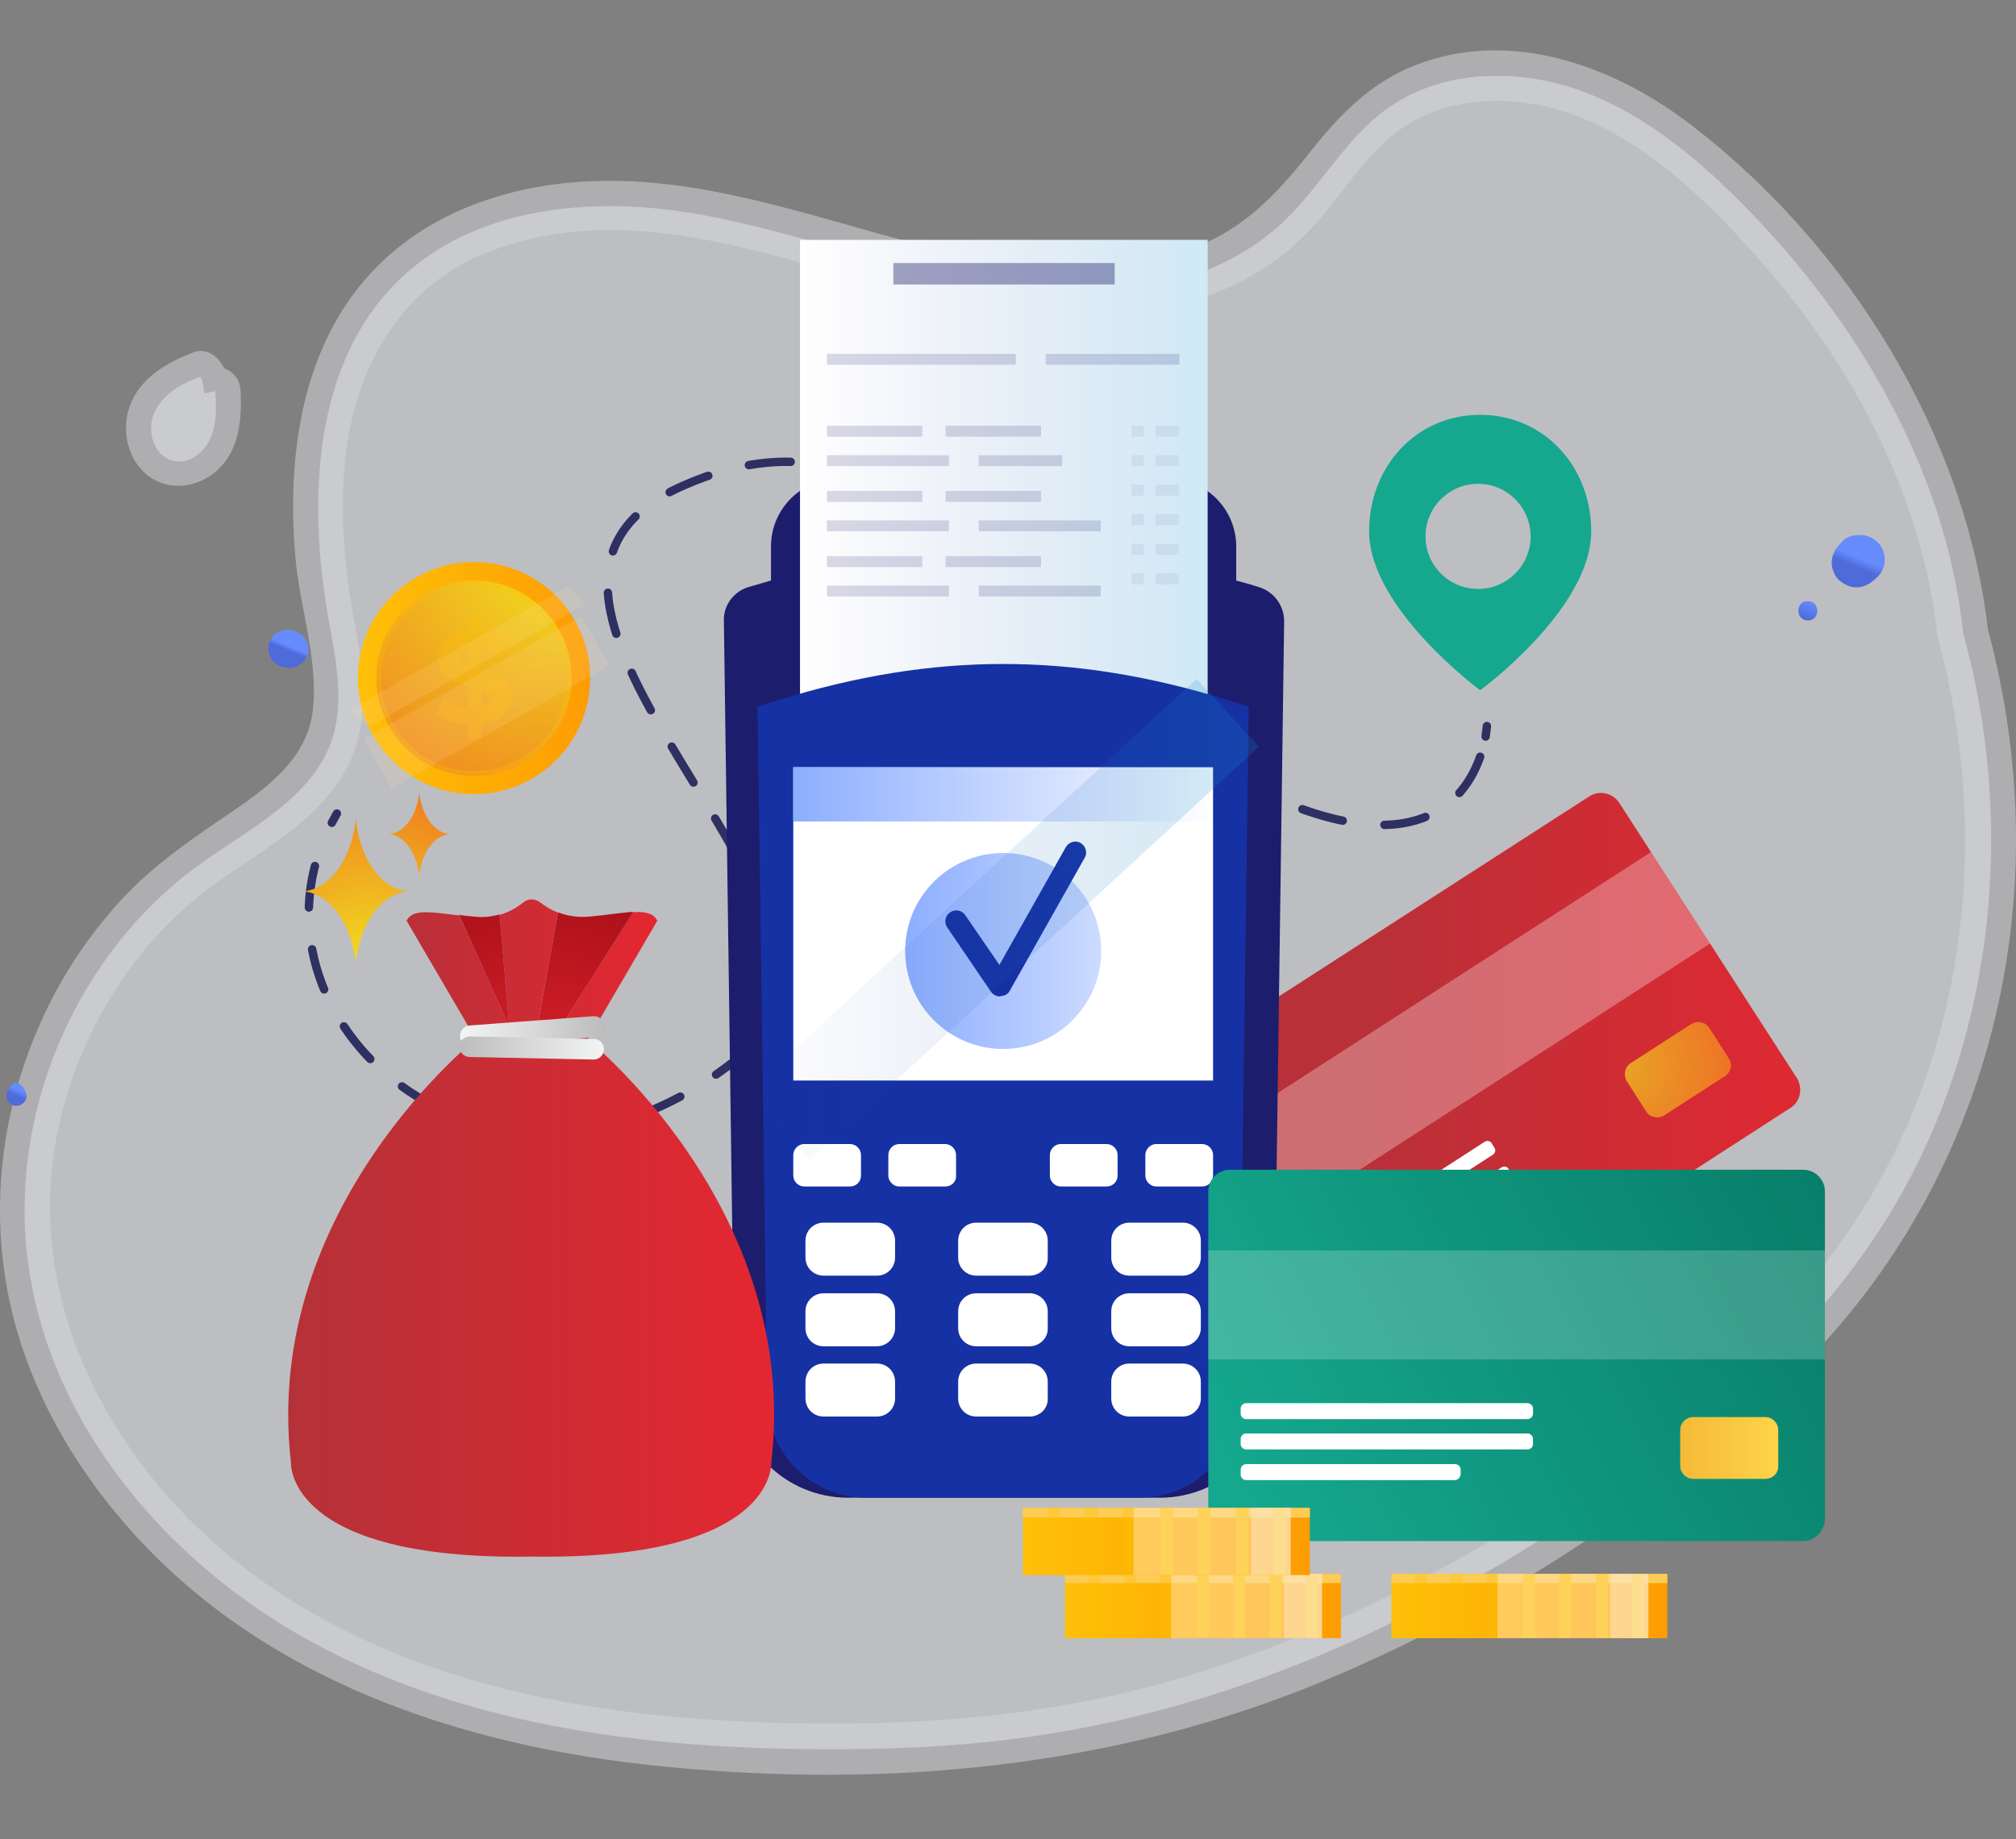 <svg width="240" height="219" viewBox="0 0 240 219" fill="none" xmlns="http://www.w3.org/2000/svg">
<rect x="0" y="0" width="240" height="219" fill="#808080" stroke="none"/>
<g opacity="0.75">
<path opacity="0.75" d="M233.696 75.336C231.693 56.057 221.077 37.98 207.257 24.11C201.648 18.451 195.239 13.243 187.728 10.639C180.166 8.036 171.253 8.386 164.844 13.143C160.086 16.698 157.182 22.207 152.876 26.313C143.962 34.825 130.292 36.127 118.124 34.124C105.956 32.121 94.439 27.364 82.27 25.361C70.102 23.358 56.432 24.71 47.569 33.273C37.254 43.188 36.602 59.562 39.106 73.683C39.958 78.491 41.059 83.498 39.507 88.105C37.153 95.015 29.792 98.621 23.834 102.877C9.011 113.543 0.799 132.721 3.403 150.798C6.257 170.678 21.13 187.403 39.006 196.516C56.883 205.68 77.413 208.184 97.493 208.284C106.056 208.334 114.619 207.983 123.081 206.732C147.668 203.176 170.802 192.36 191.183 178.139C202.55 170.227 213.316 161.064 221.428 149.847C236.851 128.665 240.656 100.423 233.696 75.336Z" fill="#EDEFF4"/>
<g opacity="0.75">
<path opacity="0.75" d="M236.7 75.336C234.096 51.801 220.025 29.217 201.347 14.896C192.233 7.885 180.015 3.379 168.698 7.685C162.99 9.838 159.184 13.994 155.529 18.651C151.923 23.158 148.168 27.064 142.71 29.267C131.643 33.774 119.275 31.771 108.108 28.766C95.94 25.562 83.722 21.155 70.903 21.556C59.836 21.906 48.87 25.862 42.11 34.976C35.55 43.789 34.248 55.506 35.149 66.172C35.65 72.181 37.903 78.49 37.252 84.499C36.651 90.108 32.095 93.613 27.738 96.567C23.232 99.622 18.775 102.626 14.969 106.582C11.214 110.538 8.009 115.145 5.605 120.102C0.748 130.117 -1.105 141.284 0.648 152.3C2.35 163.066 7.608 172.981 14.669 181.193C30.743 199.971 54.979 207.983 78.915 210.337C105.504 212.991 132.394 210.537 157.181 200.322C168.798 195.515 179.865 189.506 190.28 182.445C200.746 175.385 210.861 167.373 219.073 157.708C234.596 139.531 241.707 115.696 239.654 91.96C239.153 86.052 238.102 80.243 236.549 74.535C235.548 70.829 229.739 72.381 230.741 76.137C236.549 97.569 234.596 121.304 223.63 140.833C212.013 161.514 190.931 176.386 170.501 187.353C159.785 193.111 148.468 197.768 136.701 200.873C124.182 204.128 111.413 205.279 98.494 205.229C74.758 205.179 49.621 201.874 30.042 187.403C13.517 175.184 2.4 154.904 7.007 134.073C9.261 123.908 14.619 114.594 22.43 107.734C29.791 101.324 41.008 97.469 42.911 86.653C43.962 80.794 42.16 74.985 41.409 69.177C40.758 63.969 40.557 58.611 41.258 53.403C42.66 43.138 48.069 33.974 57.983 30.068C80.517 21.205 103.451 37.129 126.035 37.88C136.4 38.23 147.266 35.727 154.928 28.416C159.034 24.51 161.738 19.202 166.245 15.747C170.451 12.492 176.009 11.591 181.167 12.192C192.534 13.544 201.697 22.257 208.958 30.369C216.519 38.781 222.829 48.596 226.735 59.262C228.638 64.47 229.99 69.828 230.59 75.336C231.141 79.141 237.15 79.192 236.7 75.336Z" fill="#EDEFF4"/>
</g>
</g>
<path d="M177.01 86.453C177.01 86.453 176.96 86.953 176.859 87.704" stroke="#2E3062" stroke-linecap="round" stroke-linejoin="round"/>
<path d="M176.209 90.107C174.407 95.265 168.548 103.026 150.02 94.263C122.129 81.094 111.313 44.539 81.268 57.859C51.223 71.179 108.258 109.286 88.278 125.66C59.285 149.395 28.139 122.205 38.955 99.07" stroke="#2E3062" stroke-linecap="round" stroke-linejoin="round" stroke-dasharray="5 5"/>
<path d="M39.504 97.97C39.705 97.619 39.905 97.219 40.105 96.868" stroke="#2E3062" stroke-linecap="round" stroke-linejoin="round"/>
<path d="M213.1 131.954L155.815 168.959C154.613 169.76 153.011 169.41 152.21 168.208L131.078 135.409C130.277 134.207 130.627 132.605 131.829 131.804L189.165 94.849C190.366 94.047 191.969 94.398 192.77 95.6L213.901 128.349C214.653 129.55 214.352 131.203 213.1 131.954Z" fill="url(#paint0_linear)"/>
<path opacity="0.3" d="M196.554 101.452L134.882 141.269L141.917 152.165L203.588 112.347L196.554 101.452Z" fill="white"/>
<path d="M177.699 137.511L149.557 155.688C149.256 155.888 148.856 155.788 148.705 155.487L148.405 154.987C148.205 154.686 148.305 154.286 148.605 154.135L176.747 135.958C177.048 135.758 177.448 135.858 177.598 136.159L177.899 136.659C178.099 136.96 177.999 137.31 177.699 137.511Z" fill="white"/>
<path d="M179.701 140.564L151.559 158.741C151.259 158.942 150.858 158.841 150.708 158.541L150.407 158.04C150.207 157.74 150.307 157.339 150.608 157.189L178.75 139.012C179.05 138.812 179.451 138.912 179.601 139.212L179.901 139.713C180.052 139.963 179.951 140.364 179.701 140.564Z" fill="white"/>
<path d="M174.393 148.276L153.512 161.746C153.211 161.947 152.811 161.846 152.661 161.546L152.36 161.045C152.16 160.745 152.26 160.344 152.56 160.194L173.441 146.724C173.742 146.524 174.143 146.624 174.293 146.924L174.593 147.425C174.743 147.725 174.693 148.076 174.393 148.276Z" fill="white"/>
<path d="M205.339 128.148L198.128 132.805C197.377 133.256 196.425 133.055 195.975 132.354L193.671 128.749C193.221 127.998 193.421 127.046 194.122 126.596L201.333 121.939C202.084 121.488 203.035 121.689 203.486 122.39L205.789 125.995C206.29 126.696 206.09 127.647 205.339 128.148Z" fill="url(#paint1_radial)"/>
<path d="M159.636 187.403H126.787V195.064H159.636V187.403Z" fill="url(#paint2_linear)"/>
<path d="M159.636 187.403H126.787V188.504H159.636V187.403Z" fill="#FCCC54"/>
<path opacity="0.3" d="M130.993 187.4H129.541V195.062H130.993V187.4Z" fill="#FFBE00"/>
<path opacity="0.3" d="M135.299 187.399H133.847V195.061H135.299V187.399Z" fill="#FFBE00"/>
<path opacity="0.3" d="M139.606 187.399H138.154V195.061H139.606V187.399Z" fill="#FFBE00"/>
<path d="M143.911 187.399H142.459V195.061H143.911V187.399Z" fill="#FFBE00"/>
<path d="M148.218 187.399H146.766V195.061H148.218V187.399Z" fill="#FFBE00"/>
<path d="M152.576 187.399H151.124V195.061H152.576V187.399Z" fill="#FFBE00"/>
<path d="M156.881 187.399H155.429V195.061H156.881V187.399Z" fill="#FFBE00"/>
<path opacity="0.5" d="M157.383 187.4H139.406V195.062H157.383V187.4Z" fill="#FFE6B3"/>
<path opacity="0.5" d="M157.382 187.4H152.825V195.062H157.382V187.4Z" fill="#FCE8C5"/>
<path d="M198.493 187.403H165.644V195.064H198.493V187.403Z" fill="url(#paint3_linear)"/>
<path d="M198.493 187.403H165.644V188.504H198.493V187.403Z" fill="#FCCC54"/>
<path opacity="0.3" d="M169.85 187.4H168.398V195.062H169.85V187.4Z" fill="#FFBE00"/>
<path opacity="0.3" d="M174.157 187.399H172.705V195.061H174.157V187.399Z" fill="#FFBE00"/>
<path opacity="0.3" d="M178.462 187.399H177.01V195.061H178.462V187.399Z" fill="#FFBE00"/>
<path d="M182.77 187.399H181.317V195.061H182.77V187.399Z" fill="#FFBE00"/>
<path d="M187.075 187.399H185.623V195.061H187.075V187.399Z" fill="#FFBE00"/>
<path d="M191.432 187.399H189.98V195.061H191.432V187.399Z" fill="#FFBE00"/>
<path d="M195.738 187.399H194.286V195.061H195.738V187.399Z" fill="#FFBE00"/>
<path opacity="0.5" d="M196.24 187.4H178.263V195.062H196.24V187.4Z" fill="#FFE6B3"/>
<path opacity="0.5" d="M196.238 187.4H191.682V195.062H196.238V187.4Z" fill="#FCE8C5"/>
<path d="M149.921 69.926C149.02 69.626 148.069 69.375 147.167 69.125V65.069C147.167 60.612 143.562 57.007 139.105 57.007H99.847C95.39 57.007 91.785 60.612 91.785 65.069V69.125C90.883 69.375 89.932 69.676 89.031 69.926C87.328 70.477 86.126 72.079 86.176 73.882L87.428 165.018C87.528 172.379 93.537 178.338 100.948 178.338H138.104C145.465 178.338 151.524 172.429 151.624 165.018L152.876 73.882C152.826 72.079 151.674 70.477 149.921 69.926Z" fill="#1D1D6D"/>
<path d="M143.762 28.564H95.24V84.598H143.762V28.564Z" fill="white"/>
<path d="M143.762 28.564H95.24V84.598H143.762V28.564Z" fill="url(#paint4_linear)"/>
<path d="M90.182 84.145L92.736 83.344C111.163 77.635 127.688 77.635 146.115 83.344L148.669 84.145L147.518 166.668C147.417 173.128 142.16 178.335 135.7 178.335H103.151C96.692 178.335 91.384 173.128 91.334 166.668L90.182 84.145Z" fill="#1631A4"/>
<path d="M144.412 91.357H94.438V128.663H144.412V91.357Z" fill="white"/>
<path d="M144.412 91.357H94.438V97.817H144.412V91.357Z" fill="url(#paint5_linear)"/>
<path d="M119.427 124.904C125.87 124.904 131.094 119.68 131.094 113.236C131.094 106.793 125.87 101.569 119.427 101.569C112.983 101.569 107.759 106.793 107.759 113.236C107.759 119.68 112.983 124.904 119.427 124.904Z" fill="url(#paint6_linear)"/>
<path d="M119.025 118.645C118.624 118.645 118.224 118.445 117.973 118.095L112.766 110.433C112.365 109.832 112.515 109.031 113.116 108.631C113.717 108.23 114.518 108.38 114.919 108.981L118.975 114.89L126.887 100.869C127.237 100.268 128.038 100.018 128.639 100.368C129.24 100.719 129.49 101.52 129.14 102.121L120.227 117.944C120.026 118.345 119.626 118.595 119.175 118.595C119.075 118.645 119.075 118.645 119.025 118.645Z" fill="#1631A4"/>
<path d="M101.198 141.281H95.74C95.039 141.281 94.438 140.68 94.438 139.979V137.525C94.438 136.824 95.039 136.223 95.74 136.223H101.198C101.899 136.223 102.5 136.824 102.5 137.525V139.979C102.5 140.73 101.899 141.281 101.198 141.281Z" fill="white"/>
<path d="M112.514 141.281H107.056C106.355 141.281 105.754 140.68 105.754 139.979V137.525C105.754 136.824 106.355 136.223 107.056 136.223H112.514C113.215 136.223 113.816 136.824 113.816 137.525V139.979C113.866 140.73 113.265 141.281 112.514 141.281Z" fill="white"/>
<path d="M131.744 141.281H126.286C125.585 141.281 124.984 140.68 124.984 139.979V137.525C124.984 136.824 125.585 136.223 126.286 136.223H131.744C132.445 136.223 133.046 136.824 133.046 137.525V139.979C133.046 140.73 132.445 141.281 131.744 141.281Z" fill="white"/>
<path d="M143.112 141.281H137.653C136.952 141.281 136.352 140.68 136.352 139.979V137.525C136.352 136.824 136.952 136.223 137.653 136.223H143.112C143.813 136.223 144.414 136.824 144.414 137.525V139.979C144.414 140.73 143.813 141.281 143.112 141.281Z" fill="white"/>
<path d="M104.402 151.895H98.042C96.841 151.895 95.889 150.944 95.889 149.742V147.739C95.889 146.537 96.841 145.586 98.042 145.586H104.402C105.604 145.586 106.555 146.537 106.555 147.739V149.742C106.555 150.944 105.604 151.895 104.402 151.895Z" fill="white"/>
<path d="M122.58 151.895H116.22C115.018 151.895 114.067 150.944 114.067 149.742V147.739C114.067 146.537 115.018 145.586 116.22 145.586H122.58C123.781 145.586 124.733 146.537 124.733 147.739V149.742C124.783 150.944 123.781 151.895 122.58 151.895Z" fill="white"/>
<path d="M140.806 151.895H134.446C133.244 151.895 132.293 150.944 132.293 149.742V147.739C132.293 146.537 133.244 145.586 134.446 145.586H140.806C142.007 145.586 142.959 146.537 142.959 147.739V149.742C142.959 150.944 141.957 151.895 140.806 151.895Z" fill="white"/>
<path d="M104.401 160.305H98.041C96.84 160.305 95.888 159.354 95.888 158.152V156.149C95.888 154.947 96.84 153.996 98.041 153.996H104.401C105.603 153.996 106.554 154.947 106.554 156.149V158.152C106.554 159.304 105.603 160.305 104.401 160.305Z" fill="white"/>
<path d="M122.579 160.305H116.219C115.017 160.305 114.066 159.354 114.066 158.152V156.149C114.066 154.947 115.017 153.996 116.219 153.996H122.579C123.78 153.996 124.732 154.947 124.732 156.149V158.152C124.782 159.304 123.78 160.305 122.579 160.305Z" fill="white"/>
<path d="M140.805 160.305H134.445C133.243 160.305 132.292 159.354 132.292 158.152V156.149C132.292 154.947 133.243 153.996 134.445 153.996H140.805C142.006 153.996 142.958 154.947 142.958 156.149V158.152C142.958 159.304 141.956 160.305 140.805 160.305Z" fill="white"/>
<path d="M104.401 168.672H98.042C96.84 168.672 95.889 167.721 95.889 166.519V164.516C95.889 163.314 96.84 162.363 98.042 162.363H104.401C105.603 162.363 106.555 163.314 106.555 164.516V166.519C106.555 167.721 105.603 168.672 104.401 168.672Z" fill="white"/>
<path d="M122.579 168.673H116.219C115.017 168.673 114.066 167.721 114.066 166.519V164.516C114.066 163.315 115.017 162.363 116.219 162.363H122.579C123.78 162.363 124.732 163.315 124.732 164.516V166.519C124.782 167.721 123.78 168.673 122.579 168.673Z" fill="white"/>
<path d="M140.805 168.673H134.446C133.244 168.673 132.292 167.721 132.292 166.519V164.516C132.292 163.315 133.244 162.363 134.446 162.363H140.805C142.007 162.363 142.958 163.315 142.958 164.516V166.519C142.958 167.721 141.957 168.673 140.805 168.673Z" fill="white"/>
<path d="M96.391 138.126L88.98 130.064L142.46 80.841L149.871 88.903L96.391 138.126Z" fill="url(#paint7_linear)"/>
<path opacity="0.4" d="M132.696 31.32H106.356V33.874H132.696V31.32Z" fill="#1D1D6D"/>
<g opacity="0.4">
<path opacity="0.4" d="M109.811 50.697H98.444V51.999H109.811V50.697Z" fill="#1D1D6D"/>
<path opacity="0.4" d="M123.933 50.697H112.566V51.999H123.933V50.697Z" fill="#1D1D6D"/>
<g opacity="0.4">
<path opacity="0.4" d="M140.358 50.698H137.554V52H140.358V50.698Z" fill="#1D1D6D"/>
<path opacity="0.4" d="M140.356 54.203H137.552V55.505H140.356V54.203Z" fill="#1D1D6D"/>
<path opacity="0.4" d="M140.356 57.709H137.552V59.01H140.356V57.709Z" fill="#1D1D6D"/>
<path opacity="0.4" d="M140.356 61.214H137.552V62.516H140.356V61.214Z" fill="#1D1D6D"/>
<path opacity="0.4" d="M140.356 64.768H137.552V66.07H140.356V64.768Z" fill="#1D1D6D"/>
<path opacity="0.4" d="M140.356 68.273H137.552V69.575H140.356V68.273Z" fill="#1D1D6D"/>
</g>
<g opacity="0.4">
<path opacity="0.4" d="M136.152 50.698H134.7V52H136.152V50.698Z" fill="#1D1D6D"/>
<path opacity="0.4" d="M136.15 54.203H134.698V55.505H136.15V54.203Z" fill="#1D1D6D"/>
<path opacity="0.4" d="M136.15 57.709H134.698V59.01H136.15V57.709Z" fill="#1D1D6D"/>
<path opacity="0.4" d="M136.15 61.214H134.698V62.516H136.15V61.214Z" fill="#1D1D6D"/>
<path opacity="0.4" d="M136.15 64.768H134.698V66.07H136.15V64.768Z" fill="#1D1D6D"/>
<path opacity="0.4" d="M136.15 68.273H134.698V69.575H136.15V68.273Z" fill="#1D1D6D"/>
</g>
<path opacity="0.4" d="M112.965 54.202H98.444V55.504H112.965V54.202Z" fill="#1D1D6D"/>
<path opacity="0.4" d="M126.436 54.202H116.521V55.504H126.436V54.202Z" fill="#1D1D6D"/>
<path opacity="0.4" d="M109.811 58.46H98.444V59.762H109.811V58.46Z" fill="#1D1D6D"/>
<path opacity="0.4" d="M123.933 58.46H112.566V59.762H123.933V58.46Z" fill="#1D1D6D"/>
<path opacity="0.4" d="M112.965 61.963H98.444V63.265H112.965V61.963Z" fill="#1D1D6D"/>
<path opacity="0.4" d="M120.927 42.132H98.444V43.434H120.927V42.132Z" fill="#1D1D6D"/>
<path opacity="0.4" d="M140.406 42.132H124.482V43.434H140.406V42.132Z" fill="#1D1D6D"/>
<path opacity="0.4" d="M131.043 61.963H116.521V63.265H131.043V61.963Z" fill="#1D1D6D"/>
<path opacity="0.4" d="M109.811 66.221H98.444V67.523H109.811V66.221Z" fill="#1D1D6D"/>
<path opacity="0.4" d="M123.933 66.221H112.566V67.523H123.933V66.221Z" fill="#1D1D6D"/>
<path opacity="0.4" d="M112.965 69.726H98.444V71.028H112.965V69.726Z" fill="#1D1D6D"/>
<path opacity="0.4" d="M131.043 69.726H116.521V71.028H131.043V69.726Z" fill="#1D1D6D"/>
</g>
<path d="M214.599 183.502H146.447C144.995 183.502 143.843 182.35 143.843 180.898V141.89C143.843 140.437 144.995 139.286 146.447 139.286H214.649C216.101 139.286 217.253 140.437 217.253 141.89V180.898C217.203 182.35 216.051 183.502 214.599 183.502Z" fill="url(#paint8_linear)"/>
<path opacity="0.2" d="M217.252 148.9H143.843V161.869H217.252V148.9Z" fill="white"/>
<path d="M181.851 168.981H148.351C148 168.981 147.7 168.681 147.7 168.33V167.73C147.7 167.379 148 167.079 148.351 167.079H181.851C182.201 167.079 182.502 167.379 182.502 167.73V168.33C182.502 168.681 182.201 168.981 181.851 168.981Z" fill="white"/>
<path d="M181.85 172.587H148.35C148 172.587 147.699 172.287 147.699 171.936V171.336C147.699 170.985 148 170.685 148.35 170.685H181.85C182.201 170.685 182.501 170.985 182.501 171.336V171.936C182.501 172.337 182.201 172.587 181.85 172.587Z" fill="white"/>
<path d="M173.237 176.242H148.35C148 176.242 147.699 175.942 147.699 175.591V174.99C147.699 174.64 148 174.339 148.35 174.339H173.237C173.588 174.339 173.888 174.64 173.888 174.99V175.591C173.838 175.942 173.538 176.242 173.237 176.242Z" fill="white"/>
<path d="M210.141 176.094H201.579C200.727 176.094 200.026 175.393 200.026 174.542V170.286C200.026 169.434 200.727 168.733 201.579 168.733H210.141C210.993 168.733 211.694 169.434 211.694 170.286V174.542C211.744 175.393 211.043 176.094 210.141 176.094Z" fill="url(#paint9_linear)"/>
<path d="M155.929 179.541H121.778V187.553H155.929V179.541Z" fill="url(#paint10_linear)"/>
<path d="M155.929 179.541H121.778V180.693H155.929V179.541Z" fill="#FCCC54"/>
<path opacity="0.3" d="M126.184 179.539H124.682V187.551H126.184V179.539Z" fill="#FFBE00"/>
<path opacity="0.3" d="M130.691 179.539H129.189V187.551H130.691V179.539Z" fill="#FFBE00"/>
<path opacity="0.3" d="M135.149 179.539H133.647V187.551H135.149V179.539Z" fill="#FFBE00"/>
<path d="M139.655 179.539H138.152V187.551H139.655V179.539Z" fill="#FFBE00"/>
<path d="M144.111 179.539H142.609V187.551H144.111V179.539Z" fill="#FFBE00"/>
<path d="M148.619 179.539H147.117V187.551H148.619V179.539Z" fill="#FFBE00"/>
<path d="M153.075 179.539H151.573V187.551H153.075V179.539Z" fill="#FFBE00"/>
<path opacity="0.5" d="M153.626 179.538H134.948V187.55H153.626V179.538Z" fill="#FFE6B3"/>
<path opacity="0.5" d="M153.675 179.538H148.918V187.55H153.675V179.538Z" fill="#FCE8C5"/>
<path d="M70.239 109.188C67.335 109.439 65.382 108.287 64.28 107.436C63.679 106.985 62.878 106.985 62.328 107.436C61.226 108.337 59.223 109.489 56.369 109.188C51.762 108.738 49.208 107.986 48.407 109.639L57.921 125.913L63.329 130.62L68.737 125.913L78.251 109.639C77.4 107.936 74.846 108.738 70.239 109.188Z" fill="url(#paint11_linear)"/>
<path d="M59.473 108.886C58.572 109.137 57.57 109.287 56.369 109.137C55.768 109.087 55.217 109.036 54.666 108.936L60.625 122.256L59.473 108.886Z" fill="url(#paint12_linear)"/>
<path d="M59.473 108.886C58.572 109.137 57.57 109.287 56.369 109.137C55.768 109.087 55.217 109.036 54.666 108.936L60.625 122.256L59.473 108.886Z" fill="url(#paint13_radial)"/>
<path d="M66.083 123.359L75.397 108.587C74.095 108.637 72.392 108.938 70.239 109.138C68.737 109.288 67.485 109.038 66.433 108.637L63.98 122.258L66.083 123.359Z" fill="url(#paint14_linear)"/>
<path d="M66.083 123.359L75.397 108.587C74.095 108.637 72.392 108.938 70.239 109.138C68.737 109.288 67.485 109.038 66.433 108.637L63.98 122.258L66.083 123.359Z" fill="url(#paint15_radial)"/>
<path d="M69.488 123.359H69.288V122.307L63.279 122.858L57.27 122.307V123.359H57.07C57.07 123.359 31.131 143.689 34.636 174.134C34.636 174.134 33.935 185.802 63.229 185.351C92.573 185.802 91.822 174.134 91.822 174.134C95.377 143.739 69.488 123.359 69.488 123.359Z" fill="url(#paint16_linear)"/>
<path d="M56.019 124.609C55.367 124.609 54.817 124.109 54.767 123.458C54.717 122.757 55.217 122.156 55.918 122.106L70.64 121.004C71.291 120.954 71.942 121.455 71.992 122.156C72.042 122.857 71.542 123.458 70.841 123.508L56.119 124.609C56.119 124.609 56.069 124.609 56.019 124.609Z" fill="url(#paint17_linear)"/>
<path d="M70.691 126.163C70.641 126.163 70.641 126.163 70.691 126.163L55.919 125.862C55.218 125.862 54.667 125.261 54.718 124.61C54.718 123.909 55.268 123.409 55.969 123.409L70.691 123.709C71.392 123.709 71.943 124.31 71.893 124.961C71.893 125.612 71.342 126.163 70.691 126.163Z" fill="url(#paint18_linear)"/>
<path d="M42.349 97.57C41.848 102.277 39.294 105.882 36.089 106.133C39.294 106.383 41.848 110.038 42.349 114.695C42.849 109.988 45.403 106.383 48.608 106.133C45.403 105.882 42.849 102.277 42.349 97.57Z" fill="url(#paint19_radial)"/>
<path d="M49.91 94.415C49.61 97.119 48.158 99.172 46.305 99.322C48.108 99.473 49.61 101.526 49.91 104.23C50.211 101.526 51.663 99.473 53.516 99.322C51.713 99.172 50.211 97.069 49.91 94.415Z" fill="url(#paint20_radial)"/>
<path d="M56.432 94.564C64.065 94.564 70.252 88.376 70.252 80.743C70.252 73.111 64.065 66.923 56.432 66.923C48.799 66.923 42.611 73.111 42.611 80.743C42.611 88.376 48.799 94.564 56.432 94.564Z" fill="url(#paint21_linear)"/>
<path d="M56.432 92.361C62.848 92.361 68.05 87.16 68.05 80.744C68.05 74.328 62.848 69.126 56.432 69.126C50.016 69.126 44.815 74.328 44.815 80.744C44.815 87.16 50.016 92.361 56.432 92.361Z" fill="url(#paint22_radial)"/>
<path opacity="0.3" d="M56.432 92.059C62.682 92.059 67.749 86.993 67.749 80.743C67.749 74.493 62.682 69.426 56.432 69.426C50.182 69.426 45.115 74.493 45.115 80.743C45.115 86.993 50.182 92.059 56.432 92.059Z" stroke="#FFBE00" stroke-width="0.5" stroke-miterlimit="10"/>
<g opacity="0.5">
<path opacity="0.5" d="M57.333 86.251V88.004H55.781V86.301C54.228 86.201 52.776 85.7 51.925 85.049L52.776 83.146C53.577 83.697 54.679 84.148 55.781 84.248V81.644C54.078 81.243 52.125 80.643 52.125 78.439C52.125 76.787 53.327 75.385 55.781 75.084V73.382H57.333V75.084C58.485 75.184 59.636 75.485 60.488 76.036L59.686 77.939C58.885 77.488 58.084 77.238 57.283 77.137V79.791C58.985 80.192 60.888 80.793 60.888 82.946C60.938 84.549 59.786 85.951 57.333 86.251ZM55.781 79.341V77.137C54.979 77.338 54.629 77.788 54.629 78.289C54.629 78.84 55.08 79.14 55.781 79.341ZM58.434 83.096C58.434 82.546 57.984 82.245 57.333 82.045V84.198C58.084 83.998 58.434 83.597 58.434 83.096Z" fill="#FFBE00"/>
</g>
<g opacity="0.7">
<path opacity="0.2" d="M72.532 79.248L69.205 73.364L43.313 88.001L46.639 93.886L72.532 79.248Z" fill="#FFE6B3"/>
<path opacity="0.2" d="M43.913 86.552L41.66 84.499L67.599 69.828L69.802 71.881L43.913 86.552Z" fill="#FFE6B3"/>
</g>
<path d="M176.209 49.397C168.548 49.397 162.989 55.606 162.989 63.267C162.989 72.431 176.209 82.195 176.209 82.195C176.209 82.195 189.429 72.531 189.429 63.267C189.429 55.606 183.87 49.397 176.209 49.397ZM175.959 70.127C172.503 70.127 169.699 67.323 169.699 63.868C169.699 60.413 172.503 57.609 175.959 57.609C179.414 57.609 182.218 60.413 182.218 63.868C182.218 67.323 179.414 70.127 175.959 70.127Z" fill="#15A88E"/>
<g opacity="0.75">
<path opacity="0.75" d="M21.229 47.393C19.426 48.595 19.276 51.549 20.878 52.951C23.683 51.499 25.085 47.794 23.883 44.839C21.63 45.641 19.326 46.943 18.375 49.146C17.373 51.349 18.375 54.454 20.728 54.904C22.581 55.255 24.384 53.853 25.085 52.1C25.836 50.398 25.736 48.445 25.636 46.592" fill="#EDEFF4"/>
<g opacity="0.75">
<path opacity="0.75" d="M19.126 45.291C16.072 47.694 16.172 52.401 18.776 55.055C19.677 56.007 21.229 56.157 22.381 55.506C26.337 53.252 28.29 48.345 26.737 44.039C26.237 42.637 24.684 41.335 23.082 41.935C19.927 43.137 16.723 44.94 15.471 48.295C14.519 50.899 15.02 54.104 17.023 56.107C19.377 58.46 22.932 58.31 25.436 56.357C28.49 53.953 28.791 50.148 28.64 46.542C28.49 42.737 22.531 42.687 22.681 46.542C22.732 47.944 22.982 49.747 22.281 51.049C21.93 51.65 21.48 52.101 21.179 51.75C19.627 49.998 23.683 48.045 24.684 47.644C23.483 46.943 22.231 46.242 21.029 45.541C21.68 47.394 21.179 49.246 19.427 50.298C20.628 50.448 21.83 50.598 23.032 50.749C22.531 50.248 22.932 49.747 23.382 49.397C24.634 48.395 24.434 46.242 23.382 45.19C22.081 43.989 20.378 44.289 19.126 45.291Z" fill="#EDEFF4"/>
</g>
</g>
<path d="M215.218 73.885C216.72 73.885 216.72 71.581 215.218 71.581C213.716 71.531 213.716 73.885 215.218 73.885Z" fill="url(#paint23_linear)"/>
<path d="M2.8 129.566C2.6 129.266 2.3 128.965 1.949 128.965C1.549 128.965 1.298 129.266 1.098 129.566C0.797 129.967 0.647 130.417 0.848 130.918C1.048 131.369 1.499 131.719 1.949 131.669C2.4 131.669 2.8 131.419 3.001 131.068C3.301 130.568 3.151 130.017 2.8 129.566Z" fill="url(#paint24_linear)"/>
<path d="M35.4 79.292C35.65 79.141 35.901 78.991 36.101 78.791C36.502 78.491 36.752 77.79 36.702 77.289C36.702 76.788 36.502 76.137 36.101 75.787C35.851 75.586 35.65 75.436 35.4 75.286C35.05 75.085 34.649 74.985 34.248 74.985C33.848 74.985 33.447 75.085 33.096 75.286C32.395 75.686 31.945 76.438 31.945 77.239C31.945 78.04 32.395 78.791 33.096 79.192C33.447 79.392 33.848 79.492 34.248 79.492C34.699 79.592 35.05 79.492 35.4 79.292Z" fill="url(#paint25_linear)"/>
<path d="M221.378 66.522C221.127 66.772 220.877 67.023 220.626 67.273Z" fill="url(#paint26_linear)"/>
<path d="M219.324 64.469C219.174 64.62 219.074 64.77 218.923 64.92C218.573 65.27 218.322 65.721 218.172 66.222C218.022 66.723 218.022 67.273 218.172 67.774C218.322 68.225 218.523 68.726 218.923 69.076C219.324 69.427 219.725 69.627 220.225 69.827C220.726 69.978 221.277 69.978 221.778 69.827C222.278 69.677 222.679 69.427 223.08 69.076C223.23 68.926 223.38 68.826 223.53 68.676C224.081 68.175 224.381 67.323 224.381 66.623C224.381 65.921 224.081 65.07 223.53 64.569C222.979 64.069 222.228 63.668 221.477 63.718C220.626 63.668 219.825 63.919 219.324 64.469Z" fill="url(#paint27_linear)"/>
<defs>
<linearGradient id="paint0_linear" x1="130.681" y1="131.891" x2="214.312" y2="131.891" gradientUnits="userSpaceOnUse">
<stop offset="0.377" stop-color="#B93038"/>
<stop offset="1" stop-color="#DF2932"/>
</linearGradient>
<radialGradient id="paint1_radial" cx="0" cy="0" r="1" gradientUnits="userSpaceOnUse" gradientTransform="translate(193.031 127.07) rotate(-32.848) scale(20.267)">
<stop stop-color="#E9A424"/>
<stop offset="1" stop-color="#F05927"/>
</radialGradient>
<linearGradient id="paint2_linear" x1="126.766" y1="191.26" x2="159.618" y2="191.26" gradientUnits="userSpaceOnUse">
<stop stop-color="#FEC008"/>
<stop offset="1" stop-color="#FE9C03"/>
</linearGradient>
<linearGradient id="paint3_linear" x1="165.62" y1="191.26" x2="198.473" y2="191.26" gradientUnits="userSpaceOnUse">
<stop stop-color="#FEC008"/>
<stop offset="1" stop-color="#FE9C03"/>
</linearGradient>
<linearGradient id="paint4_linear" x1="95.232" y1="56.576" x2="143.746" y2="56.576" gradientUnits="userSpaceOnUse">
<stop stop-color="#1C2D94" stop-opacity="0"/>
<stop offset="1" stop-color="#1094D2" stop-opacity="0.2"/>
</linearGradient>
<linearGradient id="paint5_linear" x1="94.429" y1="94.616" x2="144.4" y2="94.616" gradientUnits="userSpaceOnUse">
<stop stop-color="#8DAEFF"/>
<stop offset="1" stop-color="#8DAEFF" stop-opacity="0"/>
</linearGradient>
<linearGradient id="paint6_linear" x1="107.744" y1="113.235" x2="149.823" y2="113.235" gradientUnits="userSpaceOnUse">
<stop stop-color="#8DAEFF"/>
<stop offset="1" stop-color="#8DAEFF" stop-opacity="0"/>
</linearGradient>
<linearGradient id="paint7_linear" x1="88.971" y1="109.471" x2="149.858" y2="109.471" gradientUnits="userSpaceOnUse">
<stop stop-color="#1C2D94" stop-opacity="0"/>
<stop offset="1" stop-color="#1094D2" stop-opacity="0.2"/>
</linearGradient>
<linearGradient id="paint8_linear" x1="148.015" y1="178.183" x2="218.713" y2="141.722" gradientUnits="userSpaceOnUse">
<stop stop-color="#15A88E"/>
<stop offset="1" stop-color="#087E69"/>
</linearGradient>
<linearGradient id="paint9_linear" x1="200.019" y1="172.383" x2="211.725" y2="172.383" gradientUnits="userSpaceOnUse">
<stop stop-color="#F4BA38"/>
<stop offset="1" stop-color="#FFD349"/>
</linearGradient>
<linearGradient id="paint10_linear" x1="121.792" y1="183.557" x2="155.966" y2="183.557" gradientUnits="userSpaceOnUse">
<stop stop-color="#FEC008"/>
<stop offset="1" stop-color="#FE9C03"/>
</linearGradient>
<linearGradient id="paint11_linear" x1="48.374" y1="118.841" x2="78.218" y2="118.841" gradientUnits="userSpaceOnUse">
<stop stop-color="#B93038"/>
<stop offset="1" stop-color="#E42731"/>
</linearGradient>
<linearGradient id="paint12_linear" x1="54.084" y1="115.592" x2="60.642" y2="115.592" gradientUnits="userSpaceOnUse">
<stop stop-color="#C5CCE9"/>
<stop offset="1" stop-color="#A2AFDB"/>
</linearGradient>
<radialGradient id="paint13_radial" cx="0" cy="0" r="1" gradientUnits="userSpaceOnUse" gradientTransform="translate(63.868 134.645) scale(32.679)">
<stop stop-color="#E42731"/>
<stop offset="1" stop-color="#A50D16"/>
</radialGradient>
<linearGradient id="paint14_linear" x1="64.016" y1="115.999" x2="76.398" y2="115.999" gradientUnits="userSpaceOnUse">
<stop stop-color="#C5CCE9"/>
<stop offset="1" stop-color="#A2AFDB"/>
</linearGradient>
<radialGradient id="paint15_radial" cx="0" cy="0" r="1" gradientUnits="userSpaceOnUse" gradientTransform="translate(63.868 134.646) scale(32.679)">
<stop stop-color="#E42731"/>
<stop offset="1" stop-color="#A50D16"/>
</radialGradient>
<linearGradient id="paint16_linear" x1="34.358" y1="153.835" x2="92.234" y2="153.835" gradientUnits="userSpaceOnUse">
<stop stop-color="#B53138"/>
<stop offset="1" stop-color="#E42731"/>
</linearGradient>
<linearGradient id="paint17_linear" x1="54.792" y1="122.836" x2="71.994" y2="122.836" gradientUnits="userSpaceOnUse">
<stop stop-color="#F3F5F4"/>
<stop offset="1" stop-color="#BCBCBC"/>
</linearGradient>
<linearGradient id="paint18_linear" x1="54.677" y1="124.77" x2="71.918" y2="124.77" gradientUnits="userSpaceOnUse">
<stop stop-color="#BCBCBC"/>
<stop offset="1" stop-color="#F3F5F4"/>
</linearGradient>
<radialGradient id="paint19_radial" cx="0" cy="0" r="1" gradientUnits="userSpaceOnUse" gradientTransform="translate(43.787 114.283) scale(21.539)">
<stop stop-color="#F0DC20"/>
<stop offset="1" stop-color="#F07A20"/>
</radialGradient>
<radialGradient id="paint20_radial" cx="0" cy="0" r="1" gradientUnits="userSpaceOnUse" gradientTransform="translate(43.788 114.283) scale(21.54)">
<stop stop-color="#F0DC20"/>
<stop offset="1" stop-color="#F07A20"/>
</radialGradient>
<linearGradient id="paint21_linear" x1="42.626" y1="80.721" x2="70.23" y2="80.721" gradientUnits="userSpaceOnUse">
<stop stop-color="#FEC008"/>
<stop offset="1" stop-color="#FE9C03"/>
</linearGradient>
<radialGradient id="paint22_radial" cx="0" cy="0" r="1" gradientUnits="userSpaceOnUse" gradientTransform="translate(66.768 64.09) scale(39.331)">
<stop offset="0.081" stop-color="#F0DC20"/>
<stop offset="1" stop-color="#F07A20"/>
</radialGradient>
<linearGradient id="paint23_linear" x1="214.772" y1="73.787" x2="215.68" y2="71.63" gradientUnits="userSpaceOnUse">
<stop stop-color="#4F6AD9"/>
<stop offset="1" stop-color="#658BFD"/>
</linearGradient>
<linearGradient id="paint24_linear" x1="1.912" y1="130.509" x2="2.225" y2="129.766" gradientUnits="userSpaceOnUse">
<stop stop-color="#4F6AD9"/>
<stop offset="1" stop-color="#658BFD"/>
</linearGradient>
<linearGradient id="paint25_linear" x1="34.3" y1="77.468" x2="34.505" y2="76.98" gradientUnits="userSpaceOnUse">
<stop stop-color="#4F6AD9"/>
<stop offset="1" stop-color="#658BFD"/>
</linearGradient>
<linearGradient id="paint26_linear" x1="220.749" y1="67.531" x2="221.166" y2="66.541" gradientUnits="userSpaceOnUse">
<stop stop-color="#4F6AD9"/>
<stop offset="1" stop-color="#658BFD"/>
</linearGradient>
<linearGradient id="paint27_linear" x1="220.881" y1="67.48" x2="221.309" y2="66.463" gradientUnits="userSpaceOnUse">
<stop stop-color="#4F6AD9"/>
<stop offset="1" stop-color="#658BFD"/>
</linearGradient>
</defs>
</svg>
